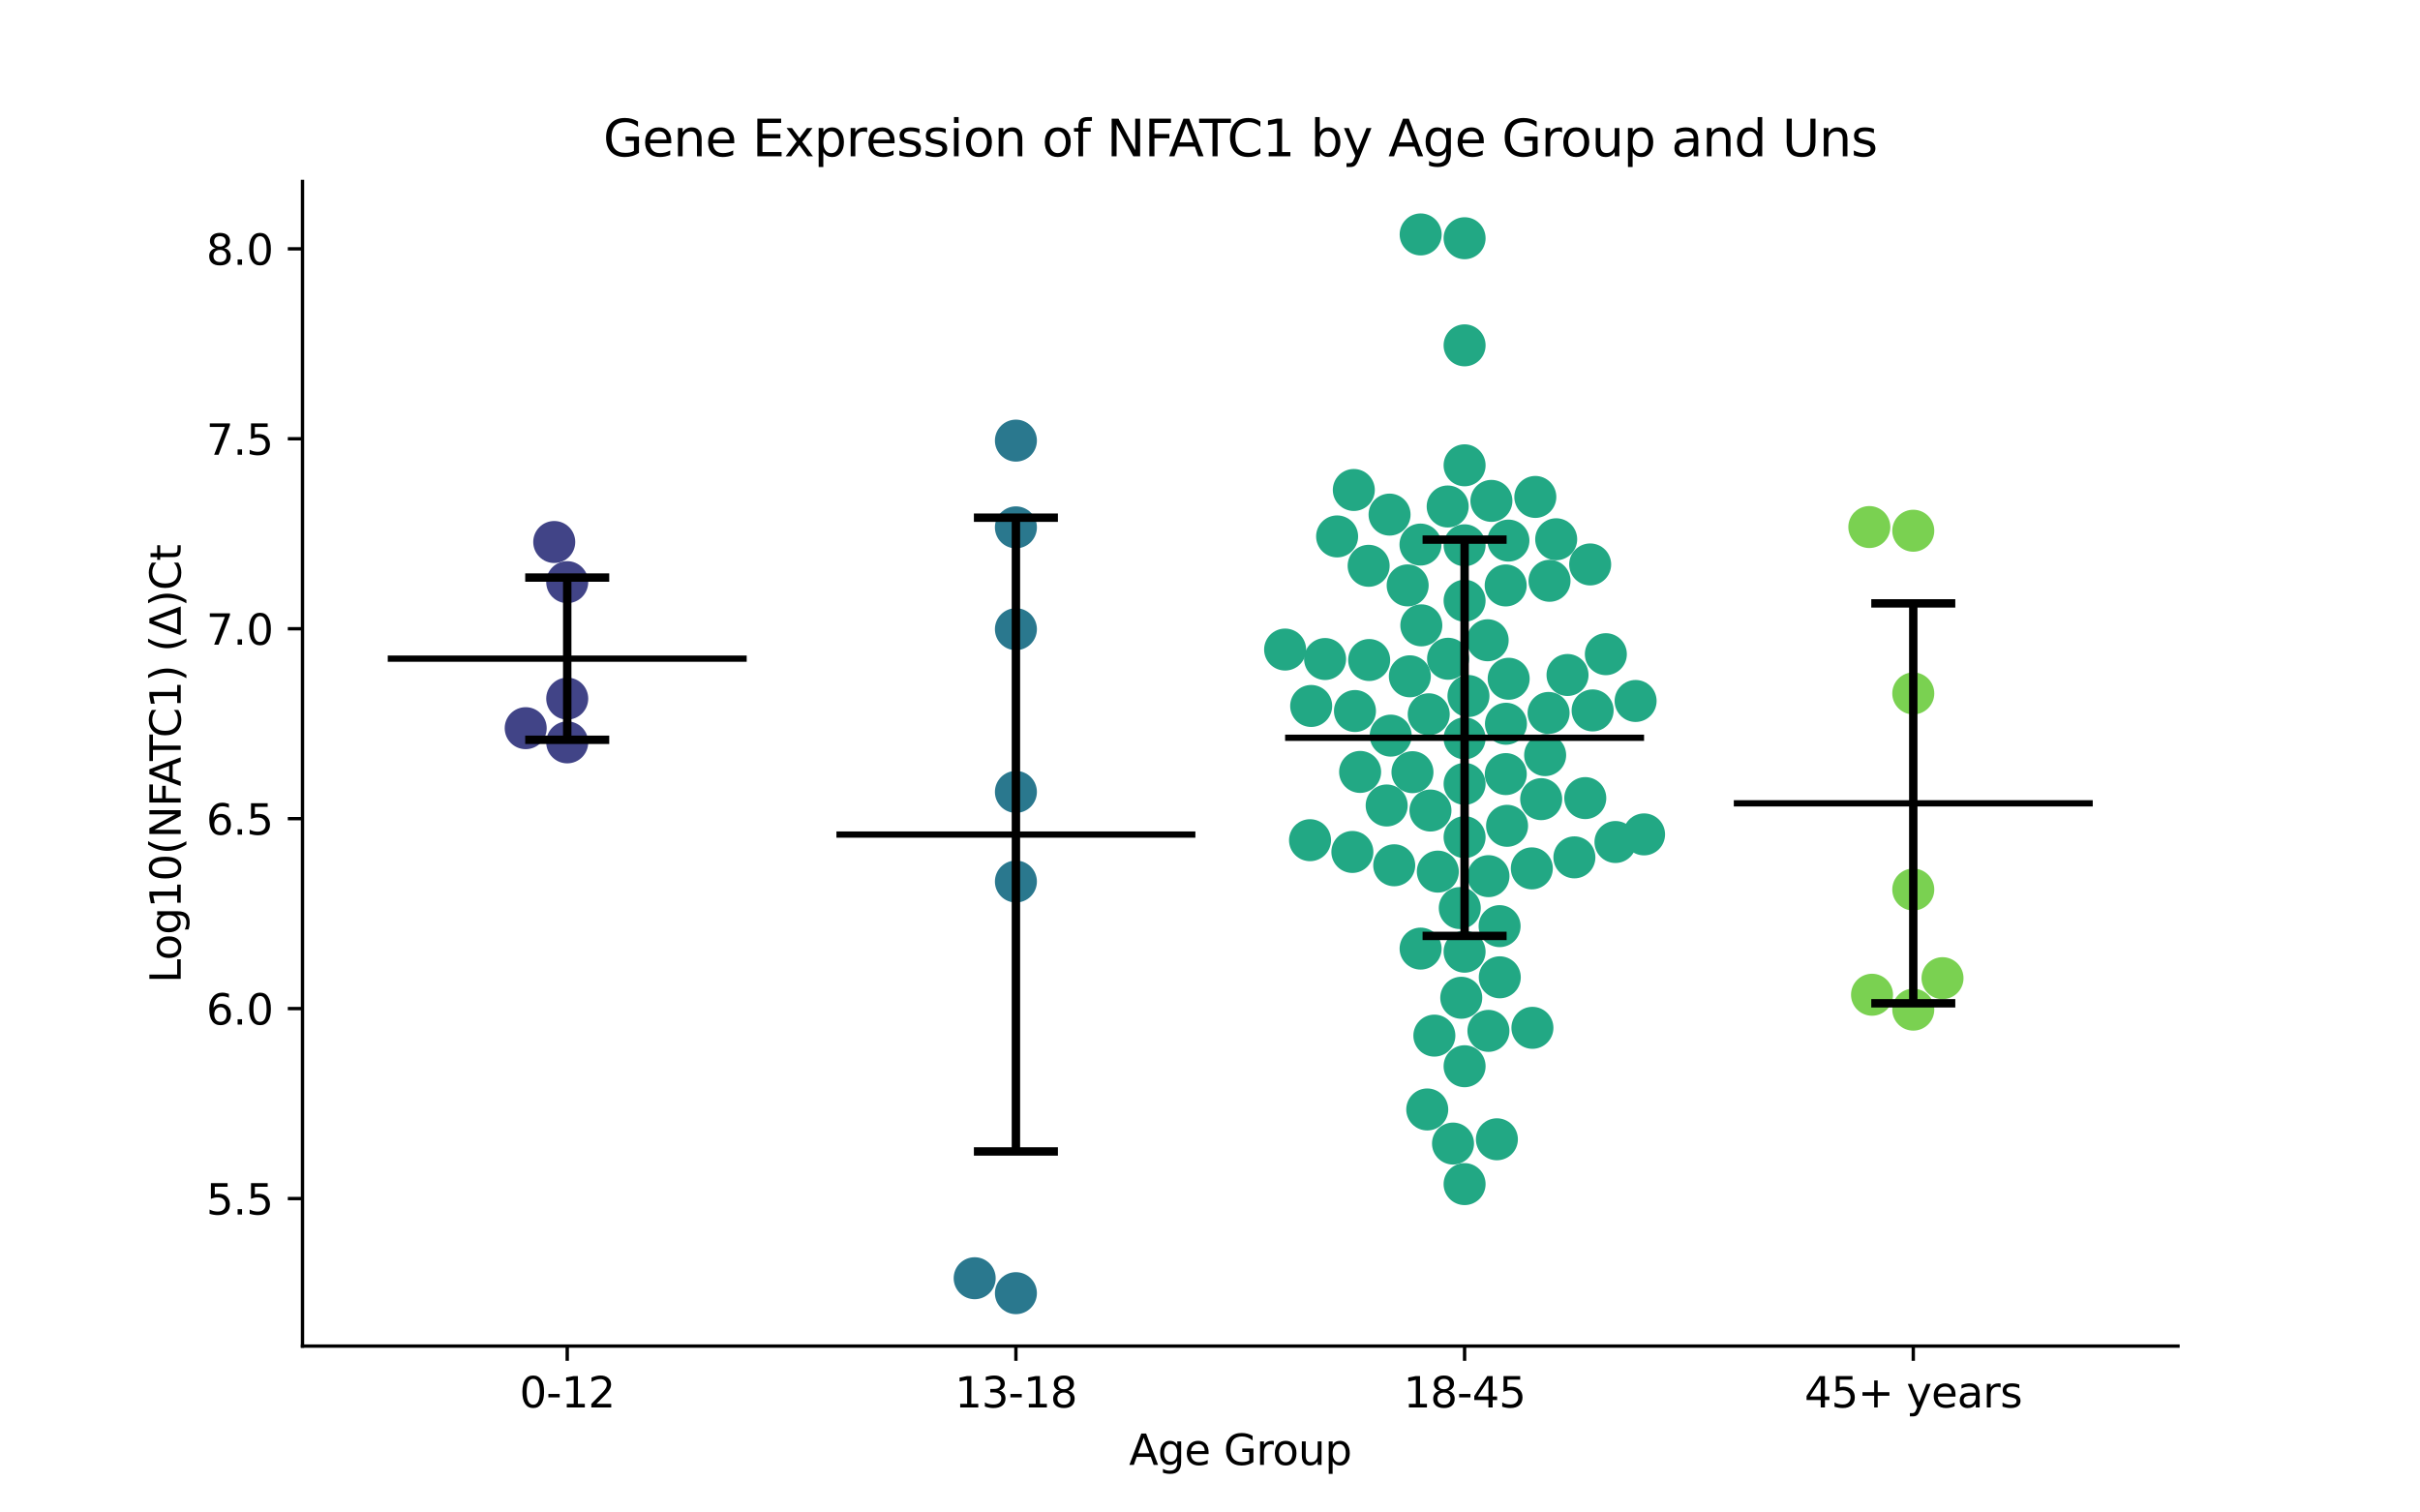 <?xml version="1.0" encoding="utf-8" standalone="no"?>
<!DOCTYPE svg PUBLIC "-//W3C//DTD SVG 1.1//EN"
  "http://www.w3.org/Graphics/SVG/1.1/DTD/svg11.dtd">
<svg xmlns:xlink="http://www.w3.org/1999/xlink" width="576pt" height="360pt" viewBox="0 0 576 360" xmlns="http://www.w3.org/2000/svg" version="1.1">
 <defs>
  <style type="text/css">*{stroke-linejoin: round; stroke-linecap: butt}</style>
 </defs>
 <g id="figure_1">
  <g id="patch_1">
   <path d="M 0 360 
L 576 360 
L 576 0 
L 0 0 
z
" style="fill: #ffffff"/>
  </g>
  <g id="axes_1">
   <g id="patch_2">
    <path d="M 72 320.4 
L 518.4 320.4 
L 518.4 43.2 
L 72 43.2 
z
" style="fill: #ffffff"/>
   </g>
   <g id="PathCollection_1">
    <defs>
     <path id="C0_0_d22201cb9c" d="M 0 5 
C 1.326 5 2.598 4.473 3.536 3.536 
C 4.473 2.598 5 1.326 5 -0 
C 5 -1.326 4.473 -2.598 3.536 -3.536 
C 2.598 -4.473 1.326 -5 0 -5 
C -1.326 -5 -2.598 -4.473 -3.536 -3.536 
C -4.473 -2.598 -5 -1.326 -5 0 
C -5 1.326 -4.473 2.598 -3.536 3.536 
C -2.598 4.473 -1.326 5 0 5 
z
"/>
    </defs>
    <g clip-path="url(#pe9973cc481)">
     <use xlink:href="#C0_0_d22201cb9c" x="131.918" y="129.007" style="fill: #414487"/>
    </g>
    <g clip-path="url(#pe9973cc481)">
     <use xlink:href="#C0_0_d22201cb9c" x="125.126" y="173.321" style="fill: #414487"/>
    </g>
    <g clip-path="url(#pe9973cc481)">
     <use xlink:href="#C0_0_d22201cb9c" x="135.009" y="138.564" style="fill: #414487"/>
    </g>
    <g clip-path="url(#pe9973cc481)">
     <use xlink:href="#C0_0_d22201cb9c" x="135.009" y="166.28" style="fill: #414487"/>
    </g>
    <g clip-path="url(#pe9973cc481)">
     <use xlink:href="#C0_0_d22201cb9c" x="135.009" y="176.699" style="fill: #414487"/>
    </g>
   </g>
   <g id="PathCollection_2">
    <defs>
     <path id="C1_0_df7cc042cf" d="M 0 5 
C 1.326 5 2.598 4.473 3.536 3.536 
C 4.473 2.598 5 1.326 5 -0 
C 5 -1.326 4.473 -2.598 3.536 -3.536 
C 2.598 -4.473 1.326 -5 0 -5 
C -1.326 -5 -2.598 -4.473 -3.536 -3.536 
C -4.473 -2.598 -5 -1.326 -5 0 
C -5 1.326 -4.473 2.598 -3.536 3.536 
C -2.598 4.473 -1.326 5 0 5 
z
"/>
    </defs>
    <g clip-path="url(#pe9973cc481)">
     <use xlink:href="#C1_0_df7cc042cf" x="231.99" y="304.242" style="fill: #2a788e"/>
    </g>
    <g clip-path="url(#pe9973cc481)">
     <use xlink:href="#C1_0_df7cc042cf" x="241.803" y="307.8" style="fill: #2a788e"/>
    </g>
    <g clip-path="url(#pe9973cc481)">
     <use xlink:href="#C1_0_df7cc042cf" x="241.803" y="209.822" style="fill: #2a788e"/>
    </g>
    <g clip-path="url(#pe9973cc481)">
     <use xlink:href="#C1_0_df7cc042cf" x="241.803" y="188.489" style="fill: #2a788e"/>
    </g>
    <g clip-path="url(#pe9973cc481)">
     <use xlink:href="#C1_0_df7cc042cf" x="241.803" y="104.877" style="fill: #2a788e"/>
    </g>
    <g clip-path="url(#pe9973cc481)">
     <use xlink:href="#C1_0_df7cc042cf" x="241.803" y="125.523" style="fill: #2a788e"/>
    </g>
    <g clip-path="url(#pe9973cc481)">
     <use xlink:href="#C1_0_df7cc042cf" x="241.803" y="149.759" style="fill: #2a788e"/>
    </g>
   </g>
   <g id="PathCollection_3">
    <defs>
     <path id="C2_0_979e6a3be6" d="M 0 5 
C 1.326 5 2.598 4.473 3.536 3.536 
C 4.473 2.598 5 1.326 5 -0 
C 5 -1.326 4.473 -2.598 3.536 -3.536 
C 2.598 -4.473 1.326 -5 0 -5 
C -1.326 -5 -2.598 -4.473 -3.536 -3.536 
C -4.473 -2.598 -5 -1.326 -5 0 
C -5 1.326 -4.473 2.598 -3.536 3.536 
C -2.598 4.473 -1.326 5 0 5 
z
"/>
    </defs>
    <g clip-path="url(#pe9973cc481)">
     <use xlink:href="#C2_0_979e6a3be6" x="348.597" y="281.84" style="fill: #22a884"/>
    </g>
    <g clip-path="url(#pe9973cc481)">
     <use xlink:href="#C2_0_979e6a3be6" x="354.27" y="245.368" style="fill: #22a884"/>
    </g>
    <g clip-path="url(#pe9973cc481)">
     <use xlink:href="#C2_0_979e6a3be6" x="354.281" y="208.541" style="fill: #22a884"/>
    </g>
    <g clip-path="url(#pe9973cc481)">
     <use xlink:href="#C2_0_979e6a3be6" x="391.315" y="198.603" style="fill: #22a884"/>
    </g>
    <g clip-path="url(#pe9973cc481)">
     <use xlink:href="#C2_0_979e6a3be6" x="356.973" y="232.618" style="fill: #22a884"/>
    </g>
    <g clip-path="url(#pe9973cc481)">
     <use xlink:href="#C2_0_979e6a3be6" x="368.59" y="169.693" style="fill: #22a884"/>
    </g>
    <g clip-path="url(#pe9973cc481)">
     <use xlink:href="#C2_0_979e6a3be6" x="330.049" y="191.72" style="fill: #22a884"/>
    </g>
    <g clip-path="url(#pe9973cc481)">
     <use xlink:href="#C2_0_979e6a3be6" x="377.323" y="189.962" style="fill: #22a884"/>
    </g>
    <g clip-path="url(#pe9973cc481)">
     <use xlink:href="#C2_0_979e6a3be6" x="325.759" y="134.673" style="fill: #22a884"/>
    </g>
    <g clip-path="url(#pe9973cc481)">
     <use xlink:href="#C2_0_979e6a3be6" x="366.826" y="190.216" style="fill: #22a884"/>
    </g>
    <g clip-path="url(#pe9973cc481)">
     <use xlink:href="#C2_0_979e6a3be6" x="345.841" y="272.191" style="fill: #22a884"/>
    </g>
    <g clip-path="url(#pe9973cc481)">
     <use xlink:href="#C2_0_979e6a3be6" x="312.081" y="168.033" style="fill: #22a884"/>
    </g>
    <g clip-path="url(#pe9973cc481)">
     <use xlink:href="#C2_0_979e6a3be6" x="338.299" y="148.845" style="fill: #22a884"/>
    </g>
    <g clip-path="url(#pe9973cc481)">
     <use xlink:href="#C2_0_979e6a3be6" x="358.401" y="184.249" style="fill: #22a884"/>
    </g>
    <g clip-path="url(#pe9973cc481)">
     <use xlink:href="#C2_0_979e6a3be6" x="364.742" y="244.643" style="fill: #22a884"/>
    </g>
    <g clip-path="url(#pe9973cc481)">
     <use xlink:href="#C2_0_979e6a3be6" x="356.929" y="220.438" style="fill: #22a884"/>
    </g>
    <g clip-path="url(#pe9973cc481)">
     <use xlink:href="#C2_0_979e6a3be6" x="339.708" y="264.074" style="fill: #22a884"/>
    </g>
    <g clip-path="url(#pe9973cc481)">
     <use xlink:href="#C2_0_979e6a3be6" x="370.398" y="128.355" style="fill: #22a884"/>
    </g>
    <g clip-path="url(#pe9973cc481)">
     <use xlink:href="#C2_0_979e6a3be6" x="358.378" y="139.347" style="fill: #22a884"/>
    </g>
    <g clip-path="url(#pe9973cc481)">
     <use xlink:href="#C2_0_979e6a3be6" x="359.031" y="128.671" style="fill: #22a884"/>
    </g>
    <g clip-path="url(#pe9973cc481)">
     <use xlink:href="#C2_0_979e6a3be6" x="323.73" y="183.733" style="fill: #22a884"/>
    </g>
    <g clip-path="url(#pe9973cc481)">
     <use xlink:href="#C2_0_979e6a3be6" x="342.227" y="207.461" style="fill: #22a884"/>
    </g>
    <g clip-path="url(#pe9973cc481)">
     <use xlink:href="#C2_0_979e6a3be6" x="347.803" y="237.489" style="fill: #22a884"/>
    </g>
    <g clip-path="url(#pe9973cc481)">
     <use xlink:href="#C2_0_979e6a3be6" x="358.444" y="172.269" style="fill: #22a884"/>
    </g>
    <g clip-path="url(#pe9973cc481)">
     <use xlink:href="#C2_0_979e6a3be6" x="356.286" y="271.173" style="fill: #22a884"/>
    </g>
    <g clip-path="url(#pe9973cc481)">
     <use xlink:href="#C2_0_979e6a3be6" x="340.06" y="170.012" style="fill: #22a884"/>
    </g>
    <g clip-path="url(#pe9973cc481)">
     <use xlink:href="#C2_0_979e6a3be6" x="367.77" y="179.734" style="fill: #22a884"/>
    </g>
    <g clip-path="url(#pe9973cc481)">
     <use xlink:href="#C2_0_979e6a3be6" x="335.567" y="160.974" style="fill: #22a884"/>
    </g>
    <g clip-path="url(#pe9973cc481)">
     <use xlink:href="#C2_0_979e6a3be6" x="348.597" y="226.523" style="fill: #22a884"/>
    </g>
    <g clip-path="url(#pe9973cc481)">
     <use xlink:href="#C2_0_979e6a3be6" x="348.597" y="56.704" style="fill: #22a884"/>
    </g>
    <g clip-path="url(#pe9973cc481)">
     <use xlink:href="#C2_0_979e6a3be6" x="374.732" y="204.068" style="fill: #22a884"/>
    </g>
    <g clip-path="url(#pe9973cc481)">
     <use xlink:href="#C2_0_979e6a3be6" x="341.404" y="246.498" style="fill: #22a884"/>
    </g>
    <g clip-path="url(#pe9973cc481)">
     <use xlink:href="#C2_0_979e6a3be6" x="349.517" y="165.667" style="fill: #22a884"/>
    </g>
    <g clip-path="url(#pe9973cc481)">
     <use xlink:href="#C2_0_979e6a3be6" x="322.231" y="116.624" style="fill: #22a884"/>
    </g>
    <g clip-path="url(#pe9973cc481)">
     <use xlink:href="#C2_0_979e6a3be6" x="378.486" y="134.349" style="fill: #22a884"/>
    </g>
    <g clip-path="url(#pe9973cc481)">
     <use xlink:href="#C2_0_979e6a3be6" x="338.14" y="55.8" style="fill: #22a884"/>
    </g>
    <g clip-path="url(#pe9973cc481)">
     <use xlink:href="#C2_0_979e6a3be6" x="368.814" y="138.241" style="fill: #22a884"/>
    </g>
    <g clip-path="url(#pe9973cc481)">
     <use xlink:href="#C2_0_979e6a3be6" x="311.808" y="199.984" style="fill: #22a884"/>
    </g>
    <g clip-path="url(#pe9973cc481)">
     <use xlink:href="#C2_0_979e6a3be6" x="348.597" y="142.984" style="fill: #22a884"/>
    </g>
    <g clip-path="url(#pe9973cc481)">
     <use xlink:href="#C2_0_979e6a3be6" x="338.099" y="129.618" style="fill: #22a884"/>
    </g>
    <g clip-path="url(#pe9973cc481)">
     <use xlink:href="#C2_0_979e6a3be6" x="340.472" y="192.924" style="fill: #22a884"/>
    </g>
    <g clip-path="url(#pe9973cc481)">
     <use xlink:href="#C2_0_979e6a3be6" x="348.597" y="110.752" style="fill: #22a884"/>
    </g>
    <g clip-path="url(#pe9973cc481)">
     <use xlink:href="#C2_0_979e6a3be6" x="331.847" y="205.953" style="fill: #22a884"/>
    </g>
    <g clip-path="url(#pe9973cc481)">
     <use xlink:href="#C2_0_979e6a3be6" x="338.126" y="225.785" style="fill: #22a884"/>
    </g>
    <g clip-path="url(#pe9973cc481)">
     <use xlink:href="#C2_0_979e6a3be6" x="364.6" y="206.691" style="fill: #22a884"/>
    </g>
    <g clip-path="url(#pe9973cc481)">
     <use xlink:href="#C2_0_979e6a3be6" x="348.597" y="82.199" style="fill: #22a884"/>
    </g>
    <g clip-path="url(#pe9973cc481)">
     <use xlink:href="#C2_0_979e6a3be6" x="344.663" y="156.8" style="fill: #22a884"/>
    </g>
    <g clip-path="url(#pe9973cc481)">
     <use xlink:href="#C2_0_979e6a3be6" x="347.451" y="216.136" style="fill: #22a884"/>
    </g>
    <g clip-path="url(#pe9973cc481)">
     <use xlink:href="#C2_0_979e6a3be6" x="389.302" y="166.845" style="fill: #22a884"/>
    </g>
    <g clip-path="url(#pe9973cc481)">
     <use xlink:href="#C2_0_979e6a3be6" x="321.889" y="202.782" style="fill: #22a884"/>
    </g>
    <g clip-path="url(#pe9973cc481)">
     <use xlink:href="#C2_0_979e6a3be6" x="335.047" y="139.337" style="fill: #22a884"/>
    </g>
    <g clip-path="url(#pe9973cc481)">
     <use xlink:href="#C2_0_979e6a3be6" x="382.22" y="155.711" style="fill: #22a884"/>
    </g>
    <g clip-path="url(#pe9973cc481)">
     <use xlink:href="#C2_0_979e6a3be6" x="344.572" y="120.554" style="fill: #22a884"/>
    </g>
    <g clip-path="url(#pe9973cc481)">
     <use xlink:href="#C2_0_979e6a3be6" x="365.432" y="118.281" style="fill: #22a884"/>
    </g>
    <g clip-path="url(#pe9973cc481)">
     <use xlink:href="#C2_0_979e6a3be6" x="379.071" y="169.094" style="fill: #22a884"/>
    </g>
    <g clip-path="url(#pe9973cc481)">
     <use xlink:href="#C2_0_979e6a3be6" x="315.391" y="156.86" style="fill: #22a884"/>
    </g>
    <g clip-path="url(#pe9973cc481)">
     <use xlink:href="#C2_0_979e6a3be6" x="331.016" y="175.092" style="fill: #22a884"/>
    </g>
    <g clip-path="url(#pe9973cc481)">
     <use xlink:href="#C2_0_979e6a3be6" x="318.255" y="127.679" style="fill: #22a884"/>
    </g>
    <g clip-path="url(#pe9973cc481)">
     <use xlink:href="#C2_0_979e6a3be6" x="359.089" y="161.557" style="fill: #22a884"/>
    </g>
    <g clip-path="url(#pe9973cc481)">
     <use xlink:href="#C2_0_979e6a3be6" x="330.739" y="122.485" style="fill: #22a884"/>
    </g>
    <g clip-path="url(#pe9973cc481)">
     <use xlink:href="#C2_0_979e6a3be6" x="354.089" y="152.395" style="fill: #22a884"/>
    </g>
    <g clip-path="url(#pe9973cc481)">
     <use xlink:href="#C2_0_979e6a3be6" x="384.507" y="200.416" style="fill: #22a884"/>
    </g>
    <g clip-path="url(#pe9973cc481)">
     <use xlink:href="#C2_0_979e6a3be6" x="373.097" y="160.661" style="fill: #22a884"/>
    </g>
    <g clip-path="url(#pe9973cc481)">
     <use xlink:href="#C2_0_979e6a3be6" x="325.888" y="157.098" style="fill: #22a884"/>
    </g>
    <g clip-path="url(#pe9973cc481)">
     <use xlink:href="#C2_0_979e6a3be6" x="354.979" y="119.22" style="fill: #22a884"/>
    </g>
    <g clip-path="url(#pe9973cc481)">
     <use xlink:href="#C2_0_979e6a3be6" x="348.597" y="129.79" style="fill: #22a884"/>
    </g>
    <g clip-path="url(#pe9973cc481)">
     <use xlink:href="#C2_0_979e6a3be6" x="348.597" y="199.259" style="fill: #22a884"/>
    </g>
    <g clip-path="url(#pe9973cc481)">
     <use xlink:href="#C2_0_979e6a3be6" x="322.504" y="169.237" style="fill: #22a884"/>
    </g>
    <g clip-path="url(#pe9973cc481)">
     <use xlink:href="#C2_0_979e6a3be6" x="348.597" y="253.783" style="fill: #22a884"/>
    </g>
    <g clip-path="url(#pe9973cc481)">
     <use xlink:href="#C2_0_979e6a3be6" x="348.597" y="186.576" style="fill: #22a884"/>
    </g>
    <g clip-path="url(#pe9973cc481)">
     <use xlink:href="#C2_0_979e6a3be6" x="305.879" y="154.607" style="fill: #22a884"/>
    </g>
    <g clip-path="url(#pe9973cc481)">
     <use xlink:href="#C2_0_979e6a3be6" x="336.191" y="183.793" style="fill: #22a884"/>
    </g>
    <g clip-path="url(#pe9973cc481)">
     <use xlink:href="#C2_0_979e6a3be6" x="348.597" y="175.74" style="fill: #22a884"/>
    </g>
    <g clip-path="url(#pe9973cc481)">
     <use xlink:href="#C2_0_979e6a3be6" x="358.707" y="196.557" style="fill: #22a884"/>
    </g>
   </g>
   <g id="PathCollection_4">
    <defs>
     <path id="C3_0_51e9f71452" d="M 0 5 
C 1.326 5 2.598 4.473 3.536 3.536 
C 4.473 2.598 5 1.326 5 -0 
C 5 -1.326 4.473 -2.598 3.536 -3.536 
C 2.598 -4.473 1.326 -5 0 -5 
C -1.326 -5 -2.598 -4.473 -3.536 -3.536 
C -4.473 -2.598 -5 -1.326 -5 0 
C -5 1.326 -4.473 2.598 -3.536 3.536 
C -2.598 4.473 -1.326 5 0 5 
z
"/>
    </defs>
    <g clip-path="url(#pe9973cc481)">
     <use xlink:href="#C3_0_51e9f71452" x="455.391" y="211.725" style="fill: #7ad151"/>
    </g>
    <g clip-path="url(#pe9973cc481)">
     <use xlink:href="#C3_0_51e9f71452" x="455.391" y="240.311" style="fill: #7ad151"/>
    </g>
    <g clip-path="url(#pe9973cc481)">
     <use xlink:href="#C3_0_51e9f71452" x="445.572" y="236.769" style="fill: #7ad151"/>
    </g>
    <g clip-path="url(#pe9973cc481)">
     <use xlink:href="#C3_0_51e9f71452" x="462.35" y="232.822" style="fill: #7ad151"/>
    </g>
    <g clip-path="url(#pe9973cc481)">
     <use xlink:href="#C3_0_51e9f71452" x="455.391" y="165.05" style="fill: #7ad151"/>
    </g>
    <g clip-path="url(#pe9973cc481)">
     <use xlink:href="#C3_0_51e9f71452" x="455.391" y="126.324" style="fill: #7ad151"/>
    </g>
    <g clip-path="url(#pe9973cc481)">
     <use xlink:href="#C3_0_51e9f71452" x="444.932" y="125.449" style="fill: #7ad151"/>
    </g>
   </g>
   <g id="matplotlib.axis_1">
    <g id="xtick_1">
     <g id="line2d_1">
      <defs>
       <path id="m3128be962e" d="M 0 0 
L 0 3.5 
" style="stroke: #000000; stroke-width: 0.8"/>
      </defs>
      <g>
       <use xlink:href="#m3128be962e" x="135.009" y="320.4" style="stroke: #000000; stroke-width: 0.8"/>
      </g>
     </g>
     <g id="text_1">
      <!-- 0-12 -->
      <g transform="translate(123.661 334.998) scale(0.1 -0.1)">
       <defs>
        <path id="DejaVuSans-30" d="M 2034 4250 
Q 1547 4250 1301 3770 
Q 1056 3291 1056 2328 
Q 1056 1369 1301 889 
Q 1547 409 2034 409 
Q 2525 409 2770 889 
Q 3016 1369 3016 2328 
Q 3016 3291 2770 3770 
Q 2525 4250 2034 4250 
z
M 2034 4750 
Q 2819 4750 3233 4129 
Q 3647 3509 3647 2328 
Q 3647 1150 3233 529 
Q 2819 -91 2034 -91 
Q 1250 -91 836 529 
Q 422 1150 422 2328 
Q 422 3509 836 4129 
Q 1250 4750 2034 4750 
z
" transform="scale(0.016)"/>
        <path id="DejaVuSans-2d" d="M 313 2009 
L 1997 2009 
L 1997 1497 
L 313 1497 
L 313 2009 
z
" transform="scale(0.016)"/>
        <path id="DejaVuSans-31" d="M 794 531 
L 1825 531 
L 1825 4091 
L 703 3866 
L 703 4441 
L 1819 4666 
L 2450 4666 
L 2450 531 
L 3481 531 
L 3481 0 
L 794 0 
L 794 531 
z
" transform="scale(0.016)"/>
        <path id="DejaVuSans-32" d="M 1228 531 
L 3431 531 
L 3431 0 
L 469 0 
L 469 531 
Q 828 903 1448 1529 
Q 2069 2156 2228 2338 
Q 2531 2678 2651 2914 
Q 2772 3150 2772 3378 
Q 2772 3750 2511 3984 
Q 2250 4219 1831 4219 
Q 1534 4219 1204 4116 
Q 875 4013 500 3803 
L 500 4441 
Q 881 4594 1212 4672 
Q 1544 4750 1819 4750 
Q 2544 4750 2975 4387 
Q 3406 4025 3406 3419 
Q 3406 3131 3298 2873 
Q 3191 2616 2906 2266 
Q 2828 2175 2409 1742 
Q 1991 1309 1228 531 
z
" transform="scale(0.016)"/>
       </defs>
       <use xlink:href="#DejaVuSans-30"/>
       <use xlink:href="#DejaVuSans-2d" x="63.623"/>
       <use xlink:href="#DejaVuSans-31" x="99.707"/>
       <use xlink:href="#DejaVuSans-32" x="163.33"/>
      </g>
     </g>
    </g>
    <g id="xtick_2">
     <g id="line2d_2">
      <g>
       <use xlink:href="#m3128be962e" x="241.803" y="320.4" style="stroke: #000000; stroke-width: 0.8"/>
      </g>
     </g>
     <g id="text_2">
      <!-- 13-18 -->
      <g transform="translate(227.274 334.998) scale(0.1 -0.1)">
       <defs>
        <path id="DejaVuSans-33" d="M 2597 2516 
Q 3050 2419 3304 2112 
Q 3559 1806 3559 1356 
Q 3559 666 3084 287 
Q 2609 -91 1734 -91 
Q 1441 -91 1130 -33 
Q 819 25 488 141 
L 488 750 
Q 750 597 1062 519 
Q 1375 441 1716 441 
Q 2309 441 2620 675 
Q 2931 909 2931 1356 
Q 2931 1769 2642 2001 
Q 2353 2234 1838 2234 
L 1294 2234 
L 1294 2753 
L 1863 2753 
Q 2328 2753 2575 2939 
Q 2822 3125 2822 3475 
Q 2822 3834 2567 4026 
Q 2313 4219 1838 4219 
Q 1578 4219 1281 4162 
Q 984 4106 628 3988 
L 628 4550 
Q 988 4650 1302 4700 
Q 1616 4750 1894 4750 
Q 2613 4750 3031 4423 
Q 3450 4097 3450 3541 
Q 3450 3153 3228 2886 
Q 3006 2619 2597 2516 
z
" transform="scale(0.016)"/>
        <path id="DejaVuSans-38" d="M 2034 2216 
Q 1584 2216 1326 1975 
Q 1069 1734 1069 1313 
Q 1069 891 1326 650 
Q 1584 409 2034 409 
Q 2484 409 2743 651 
Q 3003 894 3003 1313 
Q 3003 1734 2745 1975 
Q 2488 2216 2034 2216 
z
M 1403 2484 
Q 997 2584 770 2862 
Q 544 3141 544 3541 
Q 544 4100 942 4425 
Q 1341 4750 2034 4750 
Q 2731 4750 3128 4425 
Q 3525 4100 3525 3541 
Q 3525 3141 3298 2862 
Q 3072 2584 2669 2484 
Q 3125 2378 3379 2068 
Q 3634 1759 3634 1313 
Q 3634 634 3220 271 
Q 2806 -91 2034 -91 
Q 1263 -91 848 271 
Q 434 634 434 1313 
Q 434 1759 690 2068 
Q 947 2378 1403 2484 
z
M 1172 3481 
Q 1172 3119 1398 2916 
Q 1625 2713 2034 2713 
Q 2441 2713 2670 2916 
Q 2900 3119 2900 3481 
Q 2900 3844 2670 4047 
Q 2441 4250 2034 4250 
Q 1625 4250 1398 4047 
Q 1172 3844 1172 3481 
z
" transform="scale(0.016)"/>
       </defs>
       <use xlink:href="#DejaVuSans-31"/>
       <use xlink:href="#DejaVuSans-33" x="63.623"/>
       <use xlink:href="#DejaVuSans-2d" x="127.246"/>
       <use xlink:href="#DejaVuSans-31" x="163.33"/>
       <use xlink:href="#DejaVuSans-38" x="226.953"/>
      </g>
     </g>
    </g>
    <g id="xtick_3">
     <g id="line2d_3">
      <g>
       <use xlink:href="#m3128be962e" x="348.597" y="320.4" style="stroke: #000000; stroke-width: 0.8"/>
      </g>
     </g>
     <g id="text_3">
      <!-- 18-45 -->
      <g transform="translate(334.068 334.998) scale(0.1 -0.1)">
       <defs>
        <path id="DejaVuSans-34" d="M 2419 4116 
L 825 1625 
L 2419 1625 
L 2419 4116 
z
M 2253 4666 
L 3047 4666 
L 3047 1625 
L 3713 1625 
L 3713 1100 
L 3047 1100 
L 3047 0 
L 2419 0 
L 2419 1100 
L 313 1100 
L 313 1709 
L 2253 4666 
z
" transform="scale(0.016)"/>
        <path id="DejaVuSans-35" d="M 691 4666 
L 3169 4666 
L 3169 4134 
L 1269 4134 
L 1269 2991 
Q 1406 3038 1543 3061 
Q 1681 3084 1819 3084 
Q 2600 3084 3056 2656 
Q 3513 2228 3513 1497 
Q 3513 744 3044 326 
Q 2575 -91 1722 -91 
Q 1428 -91 1123 -41 
Q 819 9 494 109 
L 494 744 
Q 775 591 1075 516 
Q 1375 441 1709 441 
Q 2250 441 2565 725 
Q 2881 1009 2881 1497 
Q 2881 1984 2565 2268 
Q 2250 2553 1709 2553 
Q 1456 2553 1204 2497 
Q 953 2441 691 2322 
L 691 4666 
z
" transform="scale(0.016)"/>
       </defs>
       <use xlink:href="#DejaVuSans-31"/>
       <use xlink:href="#DejaVuSans-38" x="63.623"/>
       <use xlink:href="#DejaVuSans-2d" x="127.246"/>
       <use xlink:href="#DejaVuSans-34" x="163.33"/>
       <use xlink:href="#DejaVuSans-35" x="226.953"/>
      </g>
     </g>
    </g>
    <g id="xtick_4">
     <g id="line2d_4">
      <g>
       <use xlink:href="#m3128be962e" x="455.391" y="320.4" style="stroke: #000000; stroke-width: 0.8"/>
      </g>
     </g>
     <g id="text_4">
      <!-- 45+ years -->
      <g transform="translate(429.49 334.998) scale(0.1 -0.1)">
       <defs>
        <path id="DejaVuSans-2b" d="M 2944 4013 
L 2944 2272 
L 4684 2272 
L 4684 1741 
L 2944 1741 
L 2944 0 
L 2419 0 
L 2419 1741 
L 678 1741 
L 678 2272 
L 2419 2272 
L 2419 4013 
L 2944 4013 
z
" transform="scale(0.016)"/>
        <path id="DejaVuSans-20" transform="scale(0.016)"/>
        <path id="DejaVuSans-79" d="M 2059 -325 
Q 1816 -950 1584 -1140 
Q 1353 -1331 966 -1331 
L 506 -1331 
L 506 -850 
L 844 -850 
Q 1081 -850 1212 -737 
Q 1344 -625 1503 -206 
L 1606 56 
L 191 3500 
L 800 3500 
L 1894 763 
L 2988 3500 
L 3597 3500 
L 2059 -325 
z
" transform="scale(0.016)"/>
        <path id="DejaVuSans-65" d="M 3597 1894 
L 3597 1613 
L 953 1613 
Q 991 1019 1311 708 
Q 1631 397 2203 397 
Q 2534 397 2845 478 
Q 3156 559 3463 722 
L 3463 178 
Q 3153 47 2828 -22 
Q 2503 -91 2169 -91 
Q 1331 -91 842 396 
Q 353 884 353 1716 
Q 353 2575 817 3079 
Q 1281 3584 2069 3584 
Q 2775 3584 3186 3129 
Q 3597 2675 3597 1894 
z
M 3022 2063 
Q 3016 2534 2758 2815 
Q 2500 3097 2075 3097 
Q 1594 3097 1305 2825 
Q 1016 2553 972 2059 
L 3022 2063 
z
" transform="scale(0.016)"/>
        <path id="DejaVuSans-61" d="M 2194 1759 
Q 1497 1759 1228 1600 
Q 959 1441 959 1056 
Q 959 750 1161 570 
Q 1363 391 1709 391 
Q 2188 391 2477 730 
Q 2766 1069 2766 1631 
L 2766 1759 
L 2194 1759 
z
M 3341 1997 
L 3341 0 
L 2766 0 
L 2766 531 
Q 2569 213 2275 61 
Q 1981 -91 1556 -91 
Q 1019 -91 701 211 
Q 384 513 384 1019 
Q 384 1609 779 1909 
Q 1175 2209 1959 2209 
L 2766 2209 
L 2766 2266 
Q 2766 2663 2505 2880 
Q 2244 3097 1772 3097 
Q 1472 3097 1187 3025 
Q 903 2953 641 2809 
L 641 3341 
Q 956 3463 1253 3523 
Q 1550 3584 1831 3584 
Q 2591 3584 2966 3190 
Q 3341 2797 3341 1997 
z
" transform="scale(0.016)"/>
        <path id="DejaVuSans-72" d="M 2631 2963 
Q 2534 3019 2420 3045 
Q 2306 3072 2169 3072 
Q 1681 3072 1420 2755 
Q 1159 2438 1159 1844 
L 1159 0 
L 581 0 
L 581 3500 
L 1159 3500 
L 1159 2956 
Q 1341 3275 1631 3429 
Q 1922 3584 2338 3584 
Q 2397 3584 2469 3576 
Q 2541 3569 2628 3553 
L 2631 2963 
z
" transform="scale(0.016)"/>
        <path id="DejaVuSans-73" d="M 2834 3397 
L 2834 2853 
Q 2591 2978 2328 3040 
Q 2066 3103 1784 3103 
Q 1356 3103 1142 2972 
Q 928 2841 928 2578 
Q 928 2378 1081 2264 
Q 1234 2150 1697 2047 
L 1894 2003 
Q 2506 1872 2764 1633 
Q 3022 1394 3022 966 
Q 3022 478 2636 193 
Q 2250 -91 1575 -91 
Q 1294 -91 989 -36 
Q 684 19 347 128 
L 347 722 
Q 666 556 975 473 
Q 1284 391 1588 391 
Q 1994 391 2212 530 
Q 2431 669 2431 922 
Q 2431 1156 2273 1281 
Q 2116 1406 1581 1522 
L 1381 1569 
Q 847 1681 609 1914 
Q 372 2147 372 2553 
Q 372 3047 722 3315 
Q 1072 3584 1716 3584 
Q 2034 3584 2315 3537 
Q 2597 3491 2834 3397 
z
" transform="scale(0.016)"/>
       </defs>
       <use xlink:href="#DejaVuSans-34"/>
       <use xlink:href="#DejaVuSans-35" x="63.623"/>
       <use xlink:href="#DejaVuSans-2b" x="127.246"/>
       <use xlink:href="#DejaVuSans-20" x="211.035"/>
       <use xlink:href="#DejaVuSans-79" x="242.822"/>
       <use xlink:href="#DejaVuSans-65" x="302.002"/>
       <use xlink:href="#DejaVuSans-61" x="363.525"/>
       <use xlink:href="#DejaVuSans-72" x="424.805"/>
       <use xlink:href="#DejaVuSans-73" x="465.918"/>
      </g>
     </g>
    </g>
    <g id="text_5">
     <!-- Age Group -->
     <g transform="translate(268.72 348.677) scale(0.1 -0.1)">
      <defs>
       <path id="DejaVuSans-41" d="M 2188 4044 
L 1331 1722 
L 3047 1722 
L 2188 4044 
z
M 1831 4666 
L 2547 4666 
L 4325 0 
L 3669 0 
L 3244 1197 
L 1141 1197 
L 716 0 
L 50 0 
L 1831 4666 
z
" transform="scale(0.016)"/>
       <path id="DejaVuSans-67" d="M 2906 1791 
Q 2906 2416 2648 2759 
Q 2391 3103 1925 3103 
Q 1463 3103 1205 2759 
Q 947 2416 947 1791 
Q 947 1169 1205 825 
Q 1463 481 1925 481 
Q 2391 481 2648 825 
Q 2906 1169 2906 1791 
z
M 3481 434 
Q 3481 -459 3084 -895 
Q 2688 -1331 1869 -1331 
Q 1566 -1331 1297 -1286 
Q 1028 -1241 775 -1147 
L 775 -588 
Q 1028 -725 1275 -790 
Q 1522 -856 1778 -856 
Q 2344 -856 2625 -561 
Q 2906 -266 2906 331 
L 2906 616 
Q 2728 306 2450 153 
Q 2172 0 1784 0 
Q 1141 0 747 490 
Q 353 981 353 1791 
Q 353 2603 747 3093 
Q 1141 3584 1784 3584 
Q 2172 3584 2450 3431 
Q 2728 3278 2906 2969 
L 2906 3500 
L 3481 3500 
L 3481 434 
z
" transform="scale(0.016)"/>
       <path id="DejaVuSans-47" d="M 3809 666 
L 3809 1919 
L 2778 1919 
L 2778 2438 
L 4434 2438 
L 4434 434 
Q 4069 175 3628 42 
Q 3188 -91 2688 -91 
Q 1594 -91 976 548 
Q 359 1188 359 2328 
Q 359 3472 976 4111 
Q 1594 4750 2688 4750 
Q 3144 4750 3555 4637 
Q 3966 4525 4313 4306 
L 4313 3634 
Q 3963 3931 3569 4081 
Q 3175 4231 2741 4231 
Q 1884 4231 1454 3753 
Q 1025 3275 1025 2328 
Q 1025 1384 1454 906 
Q 1884 428 2741 428 
Q 3075 428 3337 486 
Q 3600 544 3809 666 
z
" transform="scale(0.016)"/>
       <path id="DejaVuSans-6f" d="M 1959 3097 
Q 1497 3097 1228 2736 
Q 959 2375 959 1747 
Q 959 1119 1226 758 
Q 1494 397 1959 397 
Q 2419 397 2687 759 
Q 2956 1122 2956 1747 
Q 2956 2369 2687 2733 
Q 2419 3097 1959 3097 
z
M 1959 3584 
Q 2709 3584 3137 3096 
Q 3566 2609 3566 1747 
Q 3566 888 3137 398 
Q 2709 -91 1959 -91 
Q 1206 -91 779 398 
Q 353 888 353 1747 
Q 353 2609 779 3096 
Q 1206 3584 1959 3584 
z
" transform="scale(0.016)"/>
       <path id="DejaVuSans-75" d="M 544 1381 
L 544 3500 
L 1119 3500 
L 1119 1403 
Q 1119 906 1312 657 
Q 1506 409 1894 409 
Q 2359 409 2629 706 
Q 2900 1003 2900 1516 
L 2900 3500 
L 3475 3500 
L 3475 0 
L 2900 0 
L 2900 538 
Q 2691 219 2414 64 
Q 2138 -91 1772 -91 
Q 1169 -91 856 284 
Q 544 659 544 1381 
z
M 1991 3584 
L 1991 3584 
z
" transform="scale(0.016)"/>
       <path id="DejaVuSans-70" d="M 1159 525 
L 1159 -1331 
L 581 -1331 
L 581 3500 
L 1159 3500 
L 1159 2969 
Q 1341 3281 1617 3432 
Q 1894 3584 2278 3584 
Q 2916 3584 3314 3078 
Q 3713 2572 3713 1747 
Q 3713 922 3314 415 
Q 2916 -91 2278 -91 
Q 1894 -91 1617 61 
Q 1341 213 1159 525 
z
M 3116 1747 
Q 3116 2381 2855 2742 
Q 2594 3103 2138 3103 
Q 1681 3103 1420 2742 
Q 1159 2381 1159 1747 
Q 1159 1113 1420 752 
Q 1681 391 2138 391 
Q 2594 391 2855 752 
Q 3116 1113 3116 1747 
z
" transform="scale(0.016)"/>
      </defs>
      <use xlink:href="#DejaVuSans-41"/>
      <use xlink:href="#DejaVuSans-67" x="68.408"/>
      <use xlink:href="#DejaVuSans-65" x="131.885"/>
      <use xlink:href="#DejaVuSans-20" x="193.408"/>
      <use xlink:href="#DejaVuSans-47" x="225.195"/>
      <use xlink:href="#DejaVuSans-72" x="302.686"/>
      <use xlink:href="#DejaVuSans-6f" x="341.549"/>
      <use xlink:href="#DejaVuSans-75" x="402.73"/>
      <use xlink:href="#DejaVuSans-70" x="466.109"/>
     </g>
    </g>
   </g>
   <g id="matplotlib.axis_2">
    <g id="ytick_1">
     <g id="line2d_5">
      <defs>
       <path id="m653fdca8ae" d="M 0 0 
L -3.5 0 
" style="stroke: #000000; stroke-width: 0.8"/>
      </defs>
      <g>
       <use xlink:href="#m653fdca8ae" x="72" y="285.279" style="stroke: #000000; stroke-width: 0.8"/>
      </g>
     </g>
     <g id="text_6">
      <!-- 5.5 -->
      <g transform="translate(49.097 289.078) scale(0.1 -0.1)">
       <defs>
        <path id="DejaVuSans-2e" d="M 684 794 
L 1344 794 
L 1344 0 
L 684 0 
L 684 794 
z
" transform="scale(0.016)"/>
       </defs>
       <use xlink:href="#DejaVuSans-35"/>
       <use xlink:href="#DejaVuSans-2e" x="63.623"/>
       <use xlink:href="#DejaVuSans-35" x="95.41"/>
      </g>
     </g>
    </g>
    <g id="ytick_2">
     <g id="line2d_6">
      <g>
       <use xlink:href="#m653fdca8ae" x="72" y="240.069" style="stroke: #000000; stroke-width: 0.8"/>
      </g>
     </g>
     <g id="text_7">
      <!-- 6.0 -->
      <g transform="translate(49.097 243.868) scale(0.1 -0.1)">
       <defs>
        <path id="DejaVuSans-36" d="M 2113 2584 
Q 1688 2584 1439 2293 
Q 1191 2003 1191 1497 
Q 1191 994 1439 701 
Q 1688 409 2113 409 
Q 2538 409 2786 701 
Q 3034 994 3034 1497 
Q 3034 2003 2786 2293 
Q 2538 2584 2113 2584 
z
M 3366 4563 
L 3366 3988 
Q 3128 4100 2886 4159 
Q 2644 4219 2406 4219 
Q 1781 4219 1451 3797 
Q 1122 3375 1075 2522 
Q 1259 2794 1537 2939 
Q 1816 3084 2150 3084 
Q 2853 3084 3261 2657 
Q 3669 2231 3669 1497 
Q 3669 778 3244 343 
Q 2819 -91 2113 -91 
Q 1303 -91 875 529 
Q 447 1150 447 2328 
Q 447 3434 972 4092 
Q 1497 4750 2381 4750 
Q 2619 4750 2861 4703 
Q 3103 4656 3366 4563 
z
" transform="scale(0.016)"/>
       </defs>
       <use xlink:href="#DejaVuSans-36"/>
       <use xlink:href="#DejaVuSans-2e" x="63.623"/>
       <use xlink:href="#DejaVuSans-30" x="95.41"/>
      </g>
     </g>
    </g>
    <g id="ytick_3">
     <g id="line2d_7">
      <g>
       <use xlink:href="#m653fdca8ae" x="72" y="194.859" style="stroke: #000000; stroke-width: 0.8"/>
      </g>
     </g>
     <g id="text_8">
      <!-- 6.5 -->
      <g transform="translate(49.097 198.658) scale(0.1 -0.1)">
       <use xlink:href="#DejaVuSans-36"/>
       <use xlink:href="#DejaVuSans-2e" x="63.623"/>
       <use xlink:href="#DejaVuSans-35" x="95.41"/>
      </g>
     </g>
    </g>
    <g id="ytick_4">
     <g id="line2d_8">
      <g>
       <use xlink:href="#m653fdca8ae" x="72" y="149.65" style="stroke: #000000; stroke-width: 0.8"/>
      </g>
     </g>
     <g id="text_9">
      <!-- 7.0 -->
      <g transform="translate(49.097 153.449) scale(0.1 -0.1)">
       <defs>
        <path id="DejaVuSans-37" d="M 525 4666 
L 3525 4666 
L 3525 4397 
L 1831 0 
L 1172 0 
L 2766 4134 
L 525 4134 
L 525 4666 
z
" transform="scale(0.016)"/>
       </defs>
       <use xlink:href="#DejaVuSans-37"/>
       <use xlink:href="#DejaVuSans-2e" x="63.623"/>
       <use xlink:href="#DejaVuSans-30" x="95.41"/>
      </g>
     </g>
    </g>
    <g id="ytick_5">
     <g id="line2d_9">
      <g>
       <use xlink:href="#m653fdca8ae" x="72" y="104.44" style="stroke: #000000; stroke-width: 0.8"/>
      </g>
     </g>
     <g id="text_10">
      <!-- 7.5 -->
      <g transform="translate(49.097 108.239) scale(0.1 -0.1)">
       <use xlink:href="#DejaVuSans-37"/>
       <use xlink:href="#DejaVuSans-2e" x="63.623"/>
       <use xlink:href="#DejaVuSans-35" x="95.41"/>
      </g>
     </g>
    </g>
    <g id="ytick_6">
     <g id="line2d_10">
      <g>
       <use xlink:href="#m653fdca8ae" x="72" y="59.23" style="stroke: #000000; stroke-width: 0.8"/>
      </g>
     </g>
     <g id="text_11">
      <!-- 8.0 -->
      <g transform="translate(49.097 63.029) scale(0.1 -0.1)">
       <use xlink:href="#DejaVuSans-38"/>
       <use xlink:href="#DejaVuSans-2e" x="63.623"/>
       <use xlink:href="#DejaVuSans-30" x="95.41"/>
      </g>
     </g>
    </g>
    <g id="text_12">
     <!-- Log10(NFATC1) (Δ)Ct -->
     <g transform="translate(43.017 233.984) rotate(-90) scale(0.1 -0.1)">
      <defs>
       <path id="DejaVuSans-4c" d="M 628 4666 
L 1259 4666 
L 1259 531 
L 3531 531 
L 3531 0 
L 628 0 
L 628 4666 
z
" transform="scale(0.016)"/>
       <path id="DejaVuSans-28" d="M 1984 4856 
Q 1566 4138 1362 3434 
Q 1159 2731 1159 2009 
Q 1159 1288 1364 580 
Q 1569 -128 1984 -844 
L 1484 -844 
Q 1016 -109 783 600 
Q 550 1309 550 2009 
Q 550 2706 781 3412 
Q 1013 4119 1484 4856 
L 1984 4856 
z
" transform="scale(0.016)"/>
       <path id="DejaVuSans-4e" d="M 628 4666 
L 1478 4666 
L 3547 763 
L 3547 4666 
L 4159 4666 
L 4159 0 
L 3309 0 
L 1241 3903 
L 1241 0 
L 628 0 
L 628 4666 
z
" transform="scale(0.016)"/>
       <path id="DejaVuSans-46" d="M 628 4666 
L 3309 4666 
L 3309 4134 
L 1259 4134 
L 1259 2759 
L 3109 2759 
L 3109 2228 
L 1259 2228 
L 1259 0 
L 628 0 
L 628 4666 
z
" transform="scale(0.016)"/>
       <path id="DejaVuSans-54" d="M -19 4666 
L 3928 4666 
L 3928 4134 
L 2272 4134 
L 2272 0 
L 1638 0 
L 1638 4134 
L -19 4134 
L -19 4666 
z
" transform="scale(0.016)"/>
       <path id="DejaVuSans-43" d="M 4122 4306 
L 4122 3641 
Q 3803 3938 3442 4084 
Q 3081 4231 2675 4231 
Q 1875 4231 1450 3742 
Q 1025 3253 1025 2328 
Q 1025 1406 1450 917 
Q 1875 428 2675 428 
Q 3081 428 3442 575 
Q 3803 722 4122 1019 
L 4122 359 
Q 3791 134 3420 21 
Q 3050 -91 2638 -91 
Q 1578 -91 968 557 
Q 359 1206 359 2328 
Q 359 3453 968 4101 
Q 1578 4750 2638 4750 
Q 3056 4750 3426 4639 
Q 3797 4528 4122 4306 
z
" transform="scale(0.016)"/>
       <path id="DejaVuSans-29" d="M 513 4856 
L 1013 4856 
Q 1481 4119 1714 3412 
Q 1947 2706 1947 2009 
Q 1947 1309 1714 600 
Q 1481 -109 1013 -844 
L 513 -844 
Q 928 -128 1133 580 
Q 1338 1288 1338 2009 
Q 1338 2731 1133 3434 
Q 928 4138 513 4856 
z
" transform="scale(0.016)"/>
       <path id="DejaVuSans-394" d="M 2188 4044 
L 906 525 
L 3472 525 
L 2188 4044 
z
M 50 0 
L 1831 4666 
L 2547 4666 
L 4325 0 
L 50 0 
z
" transform="scale(0.016)"/>
       <path id="DejaVuSans-74" d="M 1172 4494 
L 1172 3500 
L 2356 3500 
L 2356 3053 
L 1172 3053 
L 1172 1153 
Q 1172 725 1289 603 
Q 1406 481 1766 481 
L 2356 481 
L 2356 0 
L 1766 0 
Q 1100 0 847 248 
Q 594 497 594 1153 
L 594 3053 
L 172 3053 
L 172 3500 
L 594 3500 
L 594 4494 
L 1172 4494 
z
" transform="scale(0.016)"/>
      </defs>
      <use xlink:href="#DejaVuSans-4c"/>
      <use xlink:href="#DejaVuSans-6f" x="53.963"/>
      <use xlink:href="#DejaVuSans-67" x="115.145"/>
      <use xlink:href="#DejaVuSans-31" x="178.621"/>
      <use xlink:href="#DejaVuSans-30" x="242.244"/>
      <use xlink:href="#DejaVuSans-28" x="305.867"/>
      <use xlink:href="#DejaVuSans-4e" x="344.881"/>
      <use xlink:href="#DejaVuSans-46" x="419.686"/>
      <use xlink:href="#DejaVuSans-41" x="468.08"/>
      <use xlink:href="#DejaVuSans-54" x="528.738"/>
      <use xlink:href="#DejaVuSans-43" x="583.947"/>
      <use xlink:href="#DejaVuSans-31" x="653.771"/>
      <use xlink:href="#DejaVuSans-29" x="717.395"/>
      <use xlink:href="#DejaVuSans-20" x="756.408"/>
      <use xlink:href="#DejaVuSans-28" x="788.195"/>
      <use xlink:href="#DejaVuSans-394" x="827.209"/>
      <use xlink:href="#DejaVuSans-29" x="895.617"/>
      <use xlink:href="#DejaVuSans-43" x="934.631"/>
      <use xlink:href="#DejaVuSans-74" x="1004.455"/>
     </g>
    </g>
   </g>
   <g id="LineCollection_1">
    <path d="M 135.009 176.081 
L 135.009 137.467 
" clip-path="url(#pe9973cc481)" style="fill: none; stroke: #000000; stroke-width: 2"/>
   </g>
   <g id="line2d_11">
    <defs>
     <path id="mcde5f5a6be" d="M 10 0 
L -10 -0 
" style="stroke: #000000; stroke-width: 2"/>
    </defs>
    <g clip-path="url(#pe9973cc481)">
     <use xlink:href="#mcde5f5a6be" x="135.009" y="176.081" style="stroke: #000000; stroke-width: 2"/>
    </g>
   </g>
   <g id="line2d_12">
    <g clip-path="url(#pe9973cc481)">
     <use xlink:href="#mcde5f5a6be" x="135.009" y="137.467" style="stroke: #000000; stroke-width: 2"/>
    </g>
   </g>
   <g id="LineCollection_2">
    <path d="M 92.291 156.774 
L 177.726 156.774 
" clip-path="url(#pe9973cc481)" style="fill: none; stroke: #000000; stroke-width: 1.5"/>
   </g>
   <g id="LineCollection_3">
    <path d="M 241.803 274.07 
L 241.803 123.22 
" clip-path="url(#pe9973cc481)" style="fill: none; stroke: #000000; stroke-width: 2"/>
   </g>
   <g id="line2d_13">
    <g clip-path="url(#pe9973cc481)">
     <use xlink:href="#mcde5f5a6be" x="241.803" y="274.07" style="stroke: #000000; stroke-width: 2"/>
    </g>
   </g>
   <g id="line2d_14">
    <g clip-path="url(#pe9973cc481)">
     <use xlink:href="#mcde5f5a6be" x="241.803" y="123.22" style="stroke: #000000; stroke-width: 2"/>
    </g>
   </g>
   <g id="LineCollection_4">
    <path d="M 199.085 198.645 
L 284.521 198.645 
" clip-path="url(#pe9973cc481)" style="fill: none; stroke: #000000; stroke-width: 1.5"/>
   </g>
   <g id="LineCollection_5">
    <path d="M 348.597 222.764 
L 348.597 128.443 
" clip-path="url(#pe9973cc481)" style="fill: none; stroke: #000000; stroke-width: 2"/>
   </g>
   <g id="line2d_15">
    <g clip-path="url(#pe9973cc481)">
     <use xlink:href="#mcde5f5a6be" x="348.597" y="222.764" style="stroke: #000000; stroke-width: 2"/>
    </g>
   </g>
   <g id="line2d_16">
    <g clip-path="url(#pe9973cc481)">
     <use xlink:href="#mcde5f5a6be" x="348.597" y="128.443" style="stroke: #000000; stroke-width: 2"/>
    </g>
   </g>
   <g id="LineCollection_6">
    <path d="M 305.879 175.603 
L 391.315 175.603 
" clip-path="url(#pe9973cc481)" style="fill: none; stroke: #000000; stroke-width: 1.5"/>
   </g>
   <g id="LineCollection_7">
    <path d="M 455.391 238.804 
L 455.391 143.61 
" clip-path="url(#pe9973cc481)" style="fill: none; stroke: #000000; stroke-width: 2"/>
   </g>
   <g id="line2d_17">
    <g clip-path="url(#pe9973cc481)">
     <use xlink:href="#mcde5f5a6be" x="455.391" y="238.804" style="stroke: #000000; stroke-width: 2"/>
    </g>
   </g>
   <g id="line2d_18">
    <g clip-path="url(#pe9973cc481)">
     <use xlink:href="#mcde5f5a6be" x="455.391" y="143.61" style="stroke: #000000; stroke-width: 2"/>
    </g>
   </g>
   <g id="LineCollection_8">
    <path d="M 412.674 191.207 
L 498.109 191.207 
" clip-path="url(#pe9973cc481)" style="fill: none; stroke: #000000; stroke-width: 1.5"/>
   </g>
   <g id="patch_3">
    <path d="M 72 320.4 
L 72 43.2 
" style="fill: none; stroke: #000000; stroke-width: 0.8; stroke-linejoin: miter; stroke-linecap: square"/>
   </g>
   <g id="patch_4">
    <path d="M 72 320.4 
L 518.4 320.4 
" style="fill: none; stroke: #000000; stroke-width: 0.8; stroke-linejoin: miter; stroke-linecap: square"/>
   </g>
   <g id="text_13">
    <!-- Gene Expression of NFATC1 by Age Group and Uns -->
    <g transform="translate(143.572 37.2) scale(0.12 -0.12)">
     <defs>
      <path id="DejaVuSans-6e" d="M 3513 2113 
L 3513 0 
L 2938 0 
L 2938 2094 
Q 2938 2591 2744 2837 
Q 2550 3084 2163 3084 
Q 1697 3084 1428 2787 
Q 1159 2491 1159 1978 
L 1159 0 
L 581 0 
L 581 3500 
L 1159 3500 
L 1159 2956 
Q 1366 3272 1645 3428 
Q 1925 3584 2291 3584 
Q 2894 3584 3203 3211 
Q 3513 2838 3513 2113 
z
" transform="scale(0.016)"/>
      <path id="DejaVuSans-45" d="M 628 4666 
L 3578 4666 
L 3578 4134 
L 1259 4134 
L 1259 2753 
L 3481 2753 
L 3481 2222 
L 1259 2222 
L 1259 531 
L 3634 531 
L 3634 0 
L 628 0 
L 628 4666 
z
" transform="scale(0.016)"/>
      <path id="DejaVuSans-78" d="M 3513 3500 
L 2247 1797 
L 3578 0 
L 2900 0 
L 1881 1375 
L 863 0 
L 184 0 
L 1544 1831 
L 300 3500 
L 978 3500 
L 1906 2253 
L 2834 3500 
L 3513 3500 
z
" transform="scale(0.016)"/>
      <path id="DejaVuSans-69" d="M 603 3500 
L 1178 3500 
L 1178 0 
L 603 0 
L 603 3500 
z
M 603 4863 
L 1178 4863 
L 1178 4134 
L 603 4134 
L 603 4863 
z
" transform="scale(0.016)"/>
      <path id="DejaVuSans-66" d="M 2375 4863 
L 2375 4384 
L 1825 4384 
Q 1516 4384 1395 4259 
Q 1275 4134 1275 3809 
L 1275 3500 
L 2222 3500 
L 2222 3053 
L 1275 3053 
L 1275 0 
L 697 0 
L 697 3053 
L 147 3053 
L 147 3500 
L 697 3500 
L 697 3744 
Q 697 4328 969 4595 
Q 1241 4863 1831 4863 
L 2375 4863 
z
" transform="scale(0.016)"/>
      <path id="DejaVuSans-62" d="M 3116 1747 
Q 3116 2381 2855 2742 
Q 2594 3103 2138 3103 
Q 1681 3103 1420 2742 
Q 1159 2381 1159 1747 
Q 1159 1113 1420 752 
Q 1681 391 2138 391 
Q 2594 391 2855 752 
Q 3116 1113 3116 1747 
z
M 1159 2969 
Q 1341 3281 1617 3432 
Q 1894 3584 2278 3584 
Q 2916 3584 3314 3078 
Q 3713 2572 3713 1747 
Q 3713 922 3314 415 
Q 2916 -91 2278 -91 
Q 1894 -91 1617 61 
Q 1341 213 1159 525 
L 1159 0 
L 581 0 
L 581 4863 
L 1159 4863 
L 1159 2969 
z
" transform="scale(0.016)"/>
      <path id="DejaVuSans-64" d="M 2906 2969 
L 2906 4863 
L 3481 4863 
L 3481 0 
L 2906 0 
L 2906 525 
Q 2725 213 2448 61 
Q 2172 -91 1784 -91 
Q 1150 -91 751 415 
Q 353 922 353 1747 
Q 353 2572 751 3078 
Q 1150 3584 1784 3584 
Q 2172 3584 2448 3432 
Q 2725 3281 2906 2969 
z
M 947 1747 
Q 947 1113 1208 752 
Q 1469 391 1925 391 
Q 2381 391 2643 752 
Q 2906 1113 2906 1747 
Q 2906 2381 2643 2742 
Q 2381 3103 1925 3103 
Q 1469 3103 1208 2742 
Q 947 2381 947 1747 
z
" transform="scale(0.016)"/>
      <path id="DejaVuSans-55" d="M 556 4666 
L 1191 4666 
L 1191 1831 
Q 1191 1081 1462 751 
Q 1734 422 2344 422 
Q 2950 422 3222 751 
Q 3494 1081 3494 1831 
L 3494 4666 
L 4128 4666 
L 4128 1753 
Q 4128 841 3676 375 
Q 3225 -91 2344 -91 
Q 1459 -91 1007 375 
Q 556 841 556 1753 
L 556 4666 
z
" transform="scale(0.016)"/>
     </defs>
     <use xlink:href="#DejaVuSans-47"/>
     <use xlink:href="#DejaVuSans-65" x="77.49"/>
     <use xlink:href="#DejaVuSans-6e" x="139.014"/>
     <use xlink:href="#DejaVuSans-65" x="202.393"/>
     <use xlink:href="#DejaVuSans-20" x="263.916"/>
     <use xlink:href="#DejaVuSans-45" x="295.703"/>
     <use xlink:href="#DejaVuSans-78" x="358.887"/>
     <use xlink:href="#DejaVuSans-70" x="418.066"/>
     <use xlink:href="#DejaVuSans-72" x="481.543"/>
     <use xlink:href="#DejaVuSans-65" x="520.406"/>
     <use xlink:href="#DejaVuSans-73" x="581.93"/>
     <use xlink:href="#DejaVuSans-73" x="634.029"/>
     <use xlink:href="#DejaVuSans-69" x="686.129"/>
     <use xlink:href="#DejaVuSans-6f" x="713.912"/>
     <use xlink:href="#DejaVuSans-6e" x="775.094"/>
     <use xlink:href="#DejaVuSans-20" x="838.473"/>
     <use xlink:href="#DejaVuSans-6f" x="870.26"/>
     <use xlink:href="#DejaVuSans-66" x="931.441"/>
     <use xlink:href="#DejaVuSans-20" x="966.646"/>
     <use xlink:href="#DejaVuSans-4e" x="998.434"/>
     <use xlink:href="#DejaVuSans-46" x="1073.238"/>
     <use xlink:href="#DejaVuSans-41" x="1121.633"/>
     <use xlink:href="#DejaVuSans-54" x="1182.291"/>
     <use xlink:href="#DejaVuSans-43" x="1237.5"/>
     <use xlink:href="#DejaVuSans-31" x="1307.324"/>
     <use xlink:href="#DejaVuSans-20" x="1370.947"/>
     <use xlink:href="#DejaVuSans-62" x="1402.734"/>
     <use xlink:href="#DejaVuSans-79" x="1466.211"/>
     <use xlink:href="#DejaVuSans-20" x="1525.391"/>
     <use xlink:href="#DejaVuSans-41" x="1557.178"/>
     <use xlink:href="#DejaVuSans-67" x="1625.586"/>
     <use xlink:href="#DejaVuSans-65" x="1689.062"/>
     <use xlink:href="#DejaVuSans-20" x="1750.586"/>
     <use xlink:href="#DejaVuSans-47" x="1782.373"/>
     <use xlink:href="#DejaVuSans-72" x="1859.863"/>
     <use xlink:href="#DejaVuSans-6f" x="1898.727"/>
     <use xlink:href="#DejaVuSans-75" x="1959.908"/>
     <use xlink:href="#DejaVuSans-70" x="2023.287"/>
     <use xlink:href="#DejaVuSans-20" x="2086.764"/>
     <use xlink:href="#DejaVuSans-61" x="2118.551"/>
     <use xlink:href="#DejaVuSans-6e" x="2179.83"/>
     <use xlink:href="#DejaVuSans-64" x="2243.209"/>
     <use xlink:href="#DejaVuSans-20" x="2306.686"/>
     <use xlink:href="#DejaVuSans-55" x="2338.473"/>
     <use xlink:href="#DejaVuSans-6e" x="2411.666"/>
     <use xlink:href="#DejaVuSans-73" x="2475.045"/>
    </g>
   </g>
  </g>
 </g>
 <defs>
  <clipPath id="pe9973cc481">
   <rect x="72" y="43.2" width="446.4" height="277.2"/>
  </clipPath>
 </defs>
</svg>
